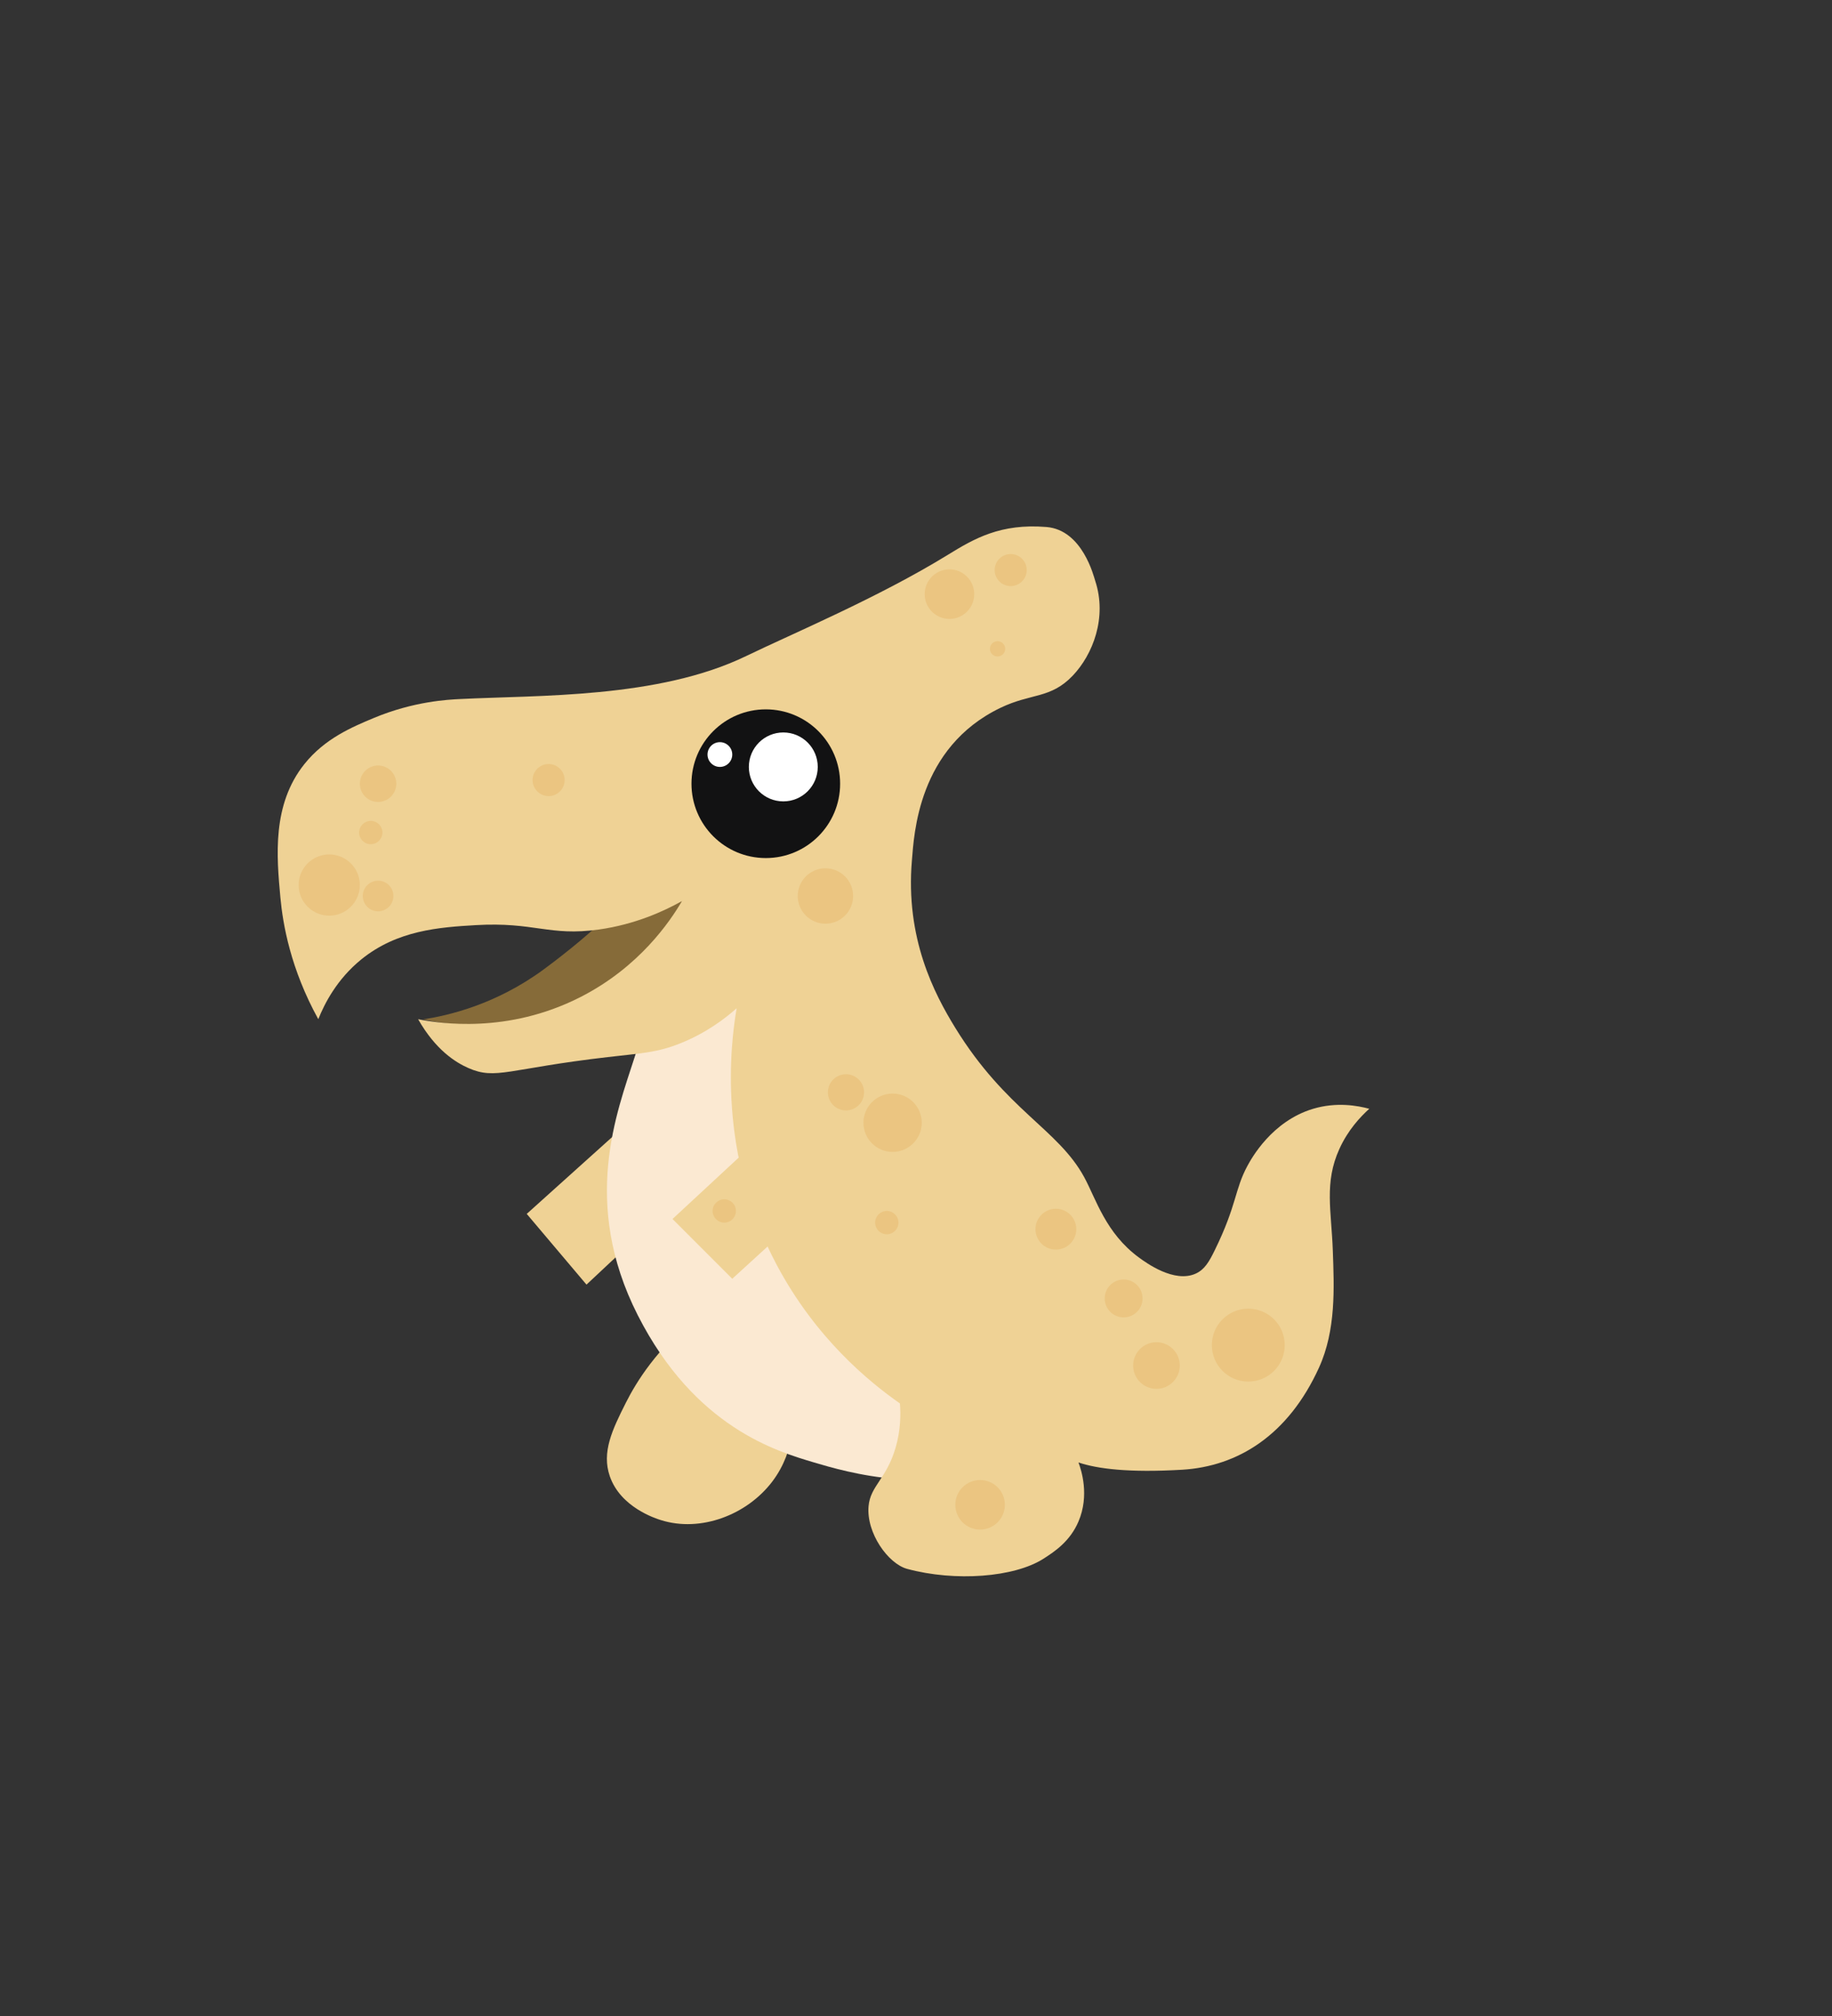 <?xml version="1.0" encoding="UTF-8"?>
<svg id="Layer_1" data-name="Layer 1" xmlns="http://www.w3.org/2000/svg" viewBox="0 0 561.01 617.13">
  <rect x="0" y="0" width="561.01" height="617.13" fill="#333333" stroke="none"/>
  <defs>
    <style>
      .cls-1 {
        fill: #efd295;
      }

      .cls-2 {
        fill: #be923e;
        opacity: .6;
      }

      .cls-3 {
        fill: #fbe9d2;
      }

      .cls-4 {
        fill: #fff;
      }

      .cls-5 {
        fill: #121213;
      }

      .cls-6 {
        fill: #ebc581;
      }
    </style>
  </defs>
  <path class="cls-1" d="M242.77,429.38c.35,3.19,1.15,14.32-6.25,24.1-7.73,10.22-21.94,15.68-34.15,11.83-1.59-.5-12.31-3.88-15.62-13.39-2.58-7.41.78-14.34,4.91-22.54,3.22-6.39,9.47-16.5,21.43-26.11,9.89,8.7,19.79,17.41,29.68,26.11Z"/>
  <path class="cls-1" d="M161.3,371.58l18.3,21.65c12.8-11.98,25.59-23.96,38.39-35.93-6.32-6.55-12.65-13.09-18.97-19.64l-37.72,33.92Z"/>
  <path class="cls-3" d="M217.97,285.08c-12.63,4.14-17.79,20.28-23.7,38.74-5.24,16.38-16.48,44.3,1.02,78.75s42.71,41.74,54.03,45.11c8.75,2.6,39.85,11.91,55.81-3.31,25.16-23.99-8.74-88.35-12.49-95.31-16.04-29.78-50.39-71.92-74.67-63.97Z"/>
  <path class="cls-2" d="M214.84,267.62c-2.62,6.58-10.05,22.56-27.45,34.15-25.45,16.94-52.63,11.42-57.8,10.27,7.42-1.14,22.18-4.42,37.05-15.4,15.62-11.53,28.08-23.66,31.23-30.51,7.29,1.12,9.69.38,16.98,1.49Z"/>
  <path class="cls-1" d="M224.24,391.44l-18.3-18.3c10.19-9.45,20.38-18.9,30.58-28.34l18.52,18.52c-10.27,9.37-20.53,18.75-30.8,28.12Z"/>
  <path class="cls-1" d="M93.23,233.87c-9.97,12.44-8.52,28.29-7.37,40.84.75,8.19,3.12,21.89,11.61,37.27,1.89-4.72,5.67-12.22,13.17-18.3,11-8.92,23.88-9.84,35.04-10.49,18-1.05,22.51,3.49,37.72,1.34,11.13-1.57,19.84-5.58,25.44-8.7-3.58,6.09-12.99,20.21-31.25,29.46-22.2,11.25-43.03,7.99-49.55,6.7,5.36,9.41,11.44,13.21,15.4,14.95,8.44,3.71,12.13.18,42.63-3.35,10.62-1.23,15.2-1.38,22.32-4.24,7.82-3.14,13.52-7.46,17.19-10.71-1.91,11.26-5.98,44.23,12.28,78.56,11.9,22.39,28.19,35.74,37.72,42.4.26,3.31.26,8.17-1.34,13.61-2.78,9.5-7.71,11.62-8.26,17.85-.72,8.21,6.01,17.63,11.83,19.19,14.73,3.97,32.79,2.6,41.74-3.12,3.43-2.2,8.11-5.29,10.71-11.38,3.43-8.03.87-15.75,0-18.08,5.8,1.96,15.51,3.18,31.69,2.23,17.12-1,32.55-10.58,41.96-31.25,5.24-11.51,4.64-24.41,4.24-35.71-.43-12.31-2.7-20.9,2.01-31.25,2.64-5.81,6.42-9.82,9.15-12.28-3.54-.96-9.98-2.15-17.19,0-12.7,3.79-18.96,15.34-20.09,17.41-4.01,7.4-3.19,11.92-10.04,25.89-1.71,3.49-3.08,5.89-5.8,7.14-6.57,3.02-15.21-3.3-17.41-4.91-10.18-7.45-13.14-17.91-16.74-24.55-8.02-14.8-23.93-20.45-39.5-45.75-6.44-10.47-15.33-27.42-13.28-51.33.66-7.69,1.76-34.46,27.12-46.64,9.47-4.55,15.3-2.71,22.1-9.82,6.19-6.47,10.6-17.83,6.92-29.01-.45-1.37-3.9-15.62-14.95-16.52-14.06-1.15-22.14,3.57-30.13,8.48-21.43,13.18-47.63,24.15-61.82,31.02-26.94,13.04-63.63,11.94-87.71,13.17-3.41.17-14.03.65-26.34,5.8-6.56,2.74-14.95,6.25-21.2,14.06Z"/>
  <circle class="cls-5" cx="234.51" cy="239.9" r="22.76"/>
  <circle class="cls-4" cx="239.87" cy="234.76" r="10.55"/>
  <circle class="cls-4" cx="220.45" cy="230.97" r="3.79"/>
  <circle class="cls-6" cx="115.78" cy="239.9" r="5.58"/>
  <circle class="cls-6" cx="100.82" cy="270.92" r="9.37"/>
  <circle class="cls-6" cx="115.78" cy="274.27" r="4.69"/>
  <circle class="cls-6" cx="113.54" cy="254.85" r="3.57"/>
  <circle class="cls-6" cx="168" cy="238.78" r="4.91"/>
  <circle class="cls-6" cx="309.5" cy="174.5" r="4.91"/>
  <circle class="cls-6" cx="305.48" cy="198.61" r="2.34"/>
  <circle class="cls-6" cx="290.75" cy="181.87" r="7.59"/>
  <circle class="cls-6" cx="259.06" cy="334.37" r="5.54"/>
  <circle class="cls-6" cx="273.34" cy="343.68" r="8.93"/>
  <circle class="cls-6" cx="271.56" cy="374.25" r="3.57"/>
  <circle class="cls-6" cx="323.34" cy="376.26" r="6.25"/>
  <circle class="cls-6" cx="382.26" cy="411.75" r="11.16"/>
  <circle class="cls-6" cx="354.14" cy="418" r="7.14"/>
  <circle class="cls-6" cx="344.09" cy="397.46" r="5.8"/>
  <circle class="cls-6" cx="300.13" cy="460.63" r="7.59"/>
  <circle class="cls-6" cx="221.79" cy="370.68" r="3.57"/>
  <circle class="cls-6" cx="252.77" cy="274.27" r="8.48"/>
</svg>